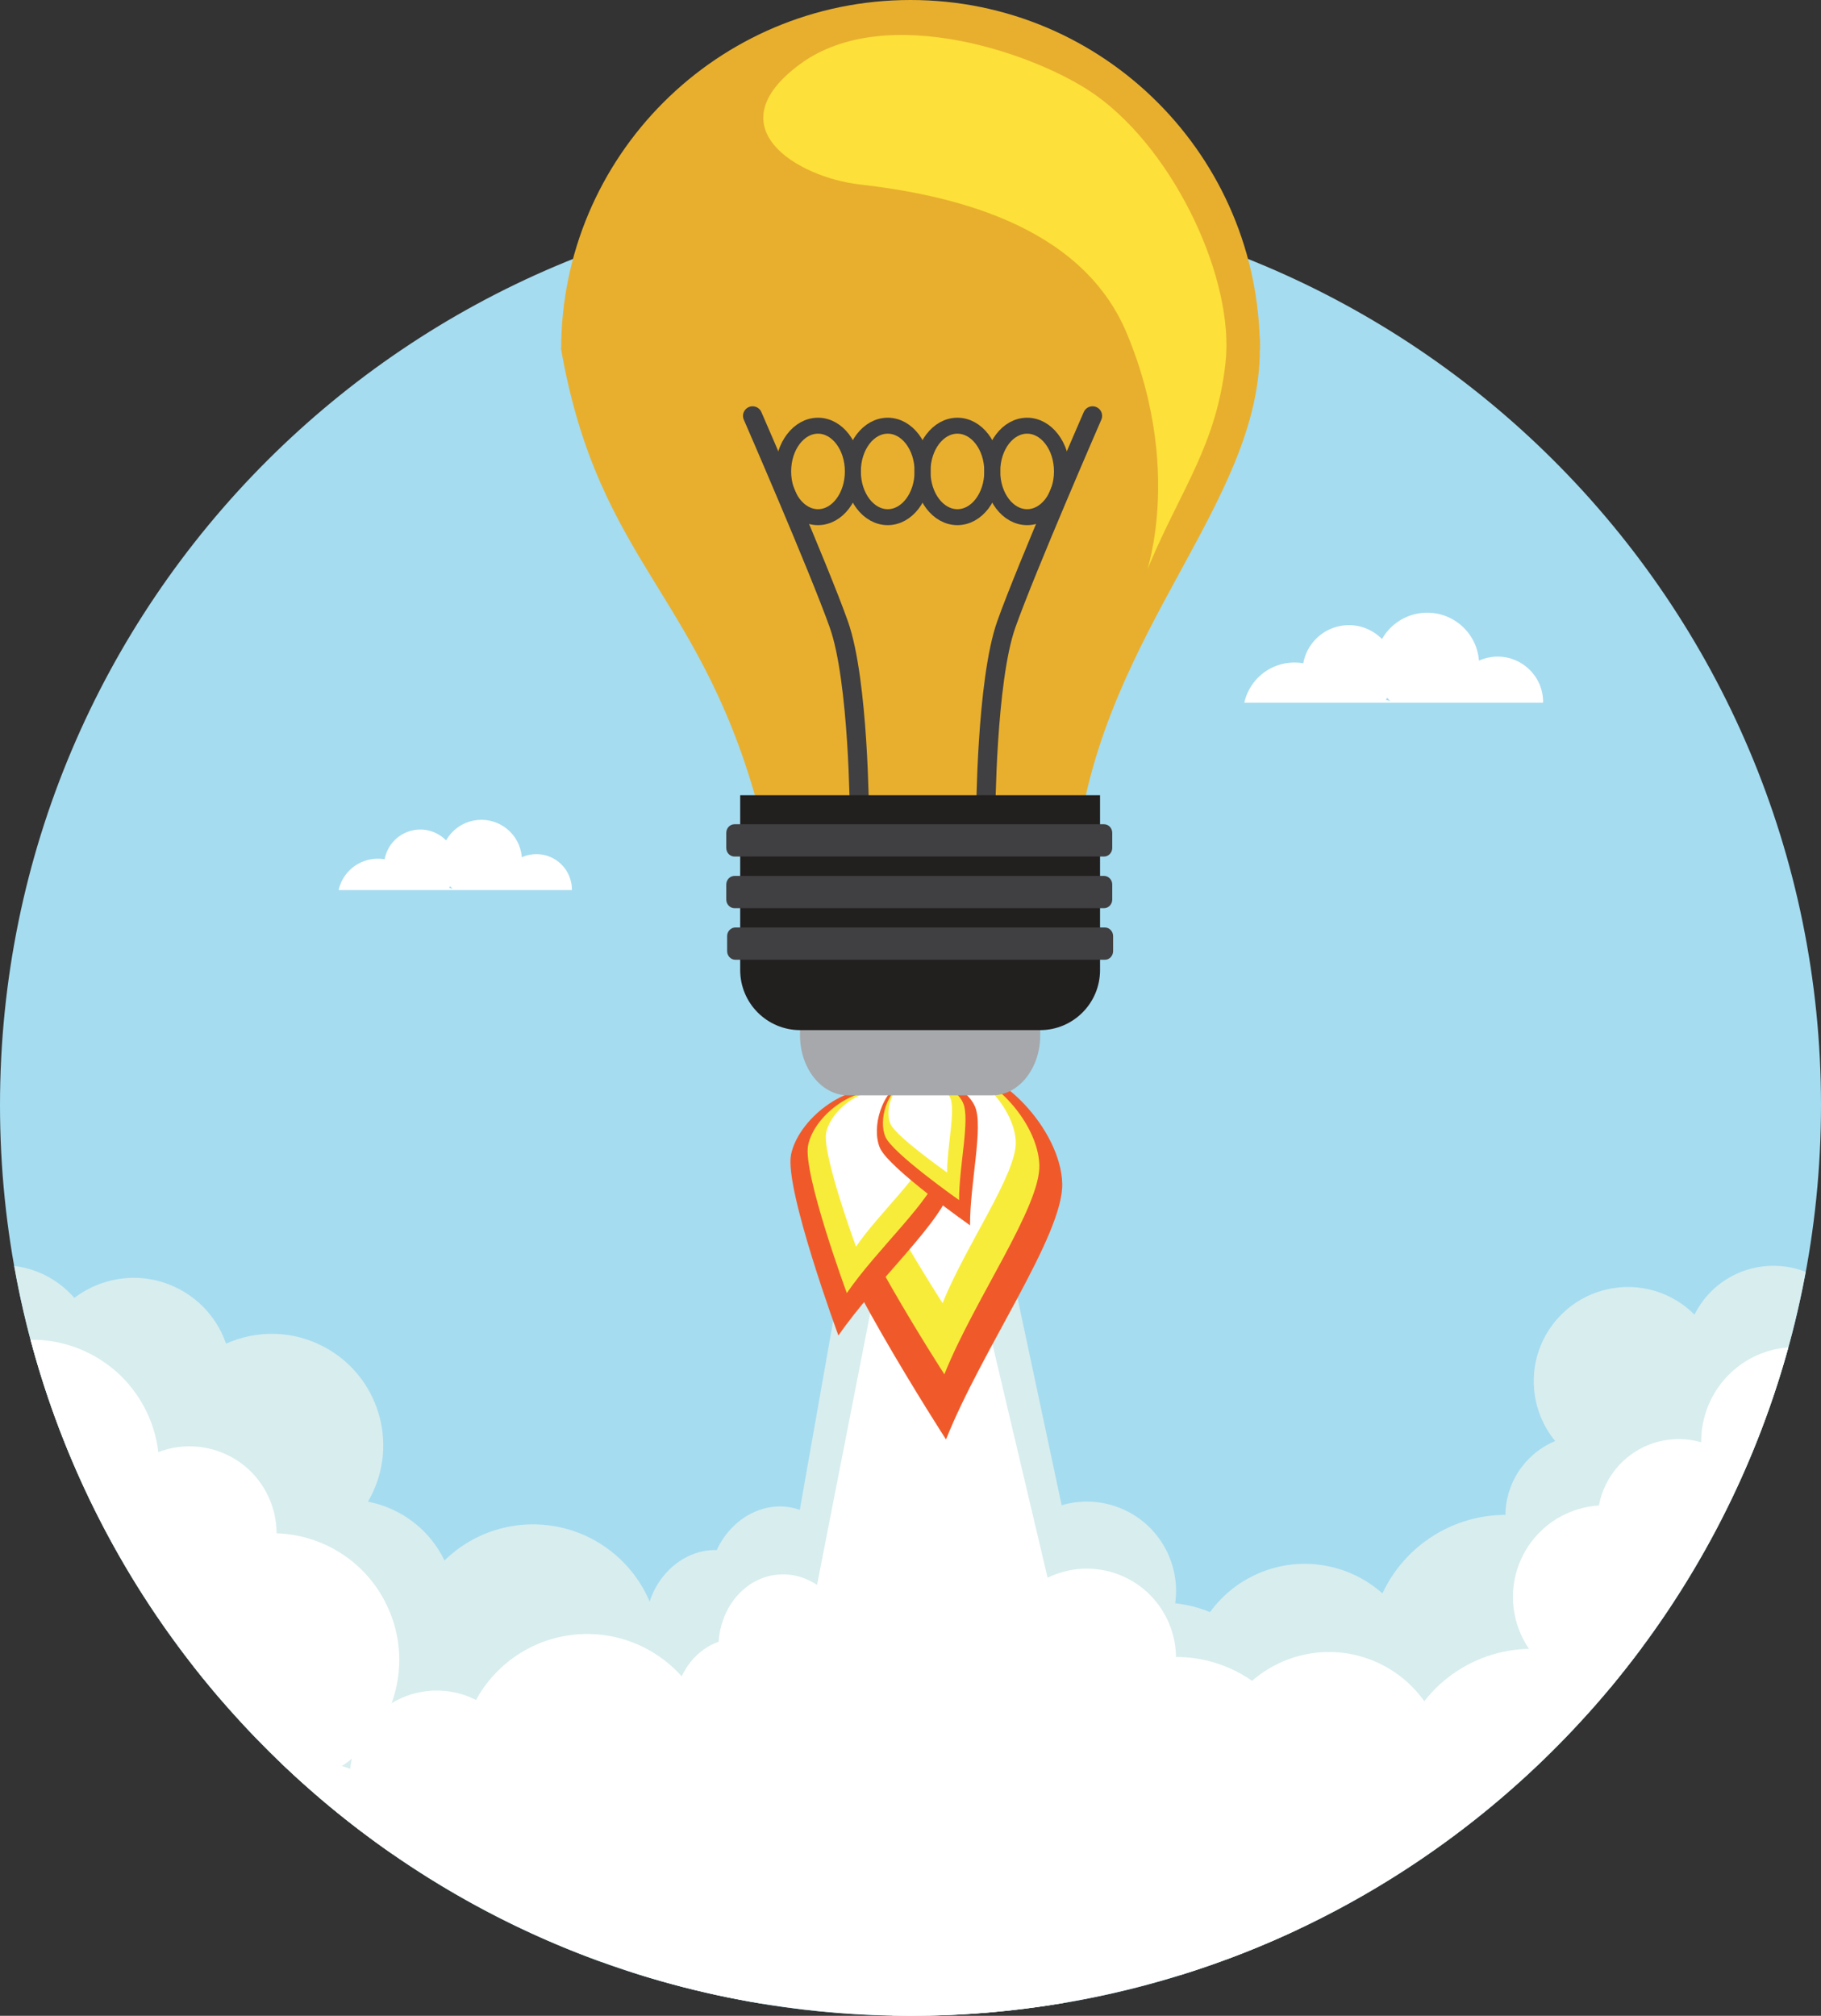 <?xml version="1.0" encoding="UTF-8"?>
<svg id="Capa_1" data-name="Capa 1" xmlns="http://www.w3.org/2000/svg" viewBox="0 0 465.71 515.4">
  <rect x="0" y="0" width="465.71" height="515.4" fill="#333333" stroke="none"/>
  <defs>
    <style>
      .cls-1 {
        fill: #fff;
      }

      .cls-2 {
        fill: #d8edee;
      }

      .cls-3 {
        fill: #fde039;
      }

      .cls-4 {
        fill: #a6a8ab;
      }

      .cls-5 {
        fill: #e8af2e;
      }

      .cls-6 {
        fill: #403f41;
      }

      .cls-7 {
        fill: #f8ec3a;
      }

      .cls-8 {
        fill: #a5dcf0;
      }

      .cls-9 {
        stroke-width: 4.9px;
      }

      .cls-9, .cls-10 {
        fill: none;
        stroke: #403f41;
        stroke-linecap: round;
        stroke-miterlimit: 10;
      }

      .cls-11 {
        fill: #f05a2a;
      }

      .cls-10 {
        stroke-width: 4.08px;
      }

      .cls-12 {
        fill: #221f1f;
      }
    </style>
  </defs>
  <g>
    <path class="cls-8" d="M232.85,49.69C104.25,49.69,0,153.95,0,282.55s104.25,232.86,232.85,232.86,232.86-104.25,232.86-232.86S361.46,49.69,232.85,49.69Z"/>
    <path class="cls-2" d="M419.75,421.45c-.26-15.99-11.6-30.19-27.92-33.45-16.03-3.2-31.68,5.2-38.28,19.4-3.84-3.42-8.61-5.9-14.03-6.98-11.82-2.36-23.4,2.6-30.06,11.75-1.92-.78-3.94-1.39-6.04-1.81-18.3-3.65-36.09,8.22-39.75,26.52-3.65,18.3,8.22,36.09,26.52,39.75,6.29,1.26,12.52,.68,18.13-1.37-.03,.13-.06,.25-.08,.38-1.84,9.2,.42,18.26,5.51,25.31,42.6-15.79,79.33-43.68,106-79.5Z"/>
    <path class="cls-2" d="M76.12,435.15c13.39,7.09,29.99,1.99,37.09-11.39,7.09-13.39,1.99-30-11.39-37.09-2.5-1.32-5.1-2.22-7.73-2.72,.2-.35,.41-.7,.6-1.06,7.38-13.91,2.07-31.17-11.84-38.54-8.08-4.29-17.29-4.28-25.04-.81-1.99-5.77-6.1-10.82-11.91-13.91-8.9-4.72-19.37-3.51-26.89,2.22-1.9-2.2-4.23-4.1-6.96-5.54-2.7-1.43-5.55-2.29-8.42-2.64,7.47,41.93,26.17,79.97,52.86,110.92,4.34-.77,8.45-2.67,11.84-5.59,2.14,2.45,4.75,4.55,7.8,6.16Zm-31.01-48.64c0-.81-.06-1.62-.14-2.42,.42,.72,.89,1.41,1.38,2.09-.42,.1-.83,.21-1.23,.33Z"/>
    <polygon class="cls-2" points="222.21 286 191.92 457.52 285.79 451.86 250.07 284.21 222.21 286"/>
    <path class="cls-2" d="M302.51,441.08c2.71-7.46-.63-15.64-7.51-19.17,1.87-2.1,3.38-4.57,4.4-7.37,4.3-11.84-1.81-24.94-13.66-29.24-11.84-4.3-24.93,1.81-29.23,13.65-.48,1.32-.82,2.66-1.05,3.99-1-.53-2.04-1-3.13-1.4-12.63-4.59-26.6,1.93-31.19,14.57-3.91,10.77,.25,22.5,9.4,28.58-2.78,2.3-5,5.34-6.33,8.98-2.89,7.94-.67,16.49,4.96,22.07-.74,1.25-1.38,2.58-1.89,3.99-4.46,12.29,1.88,25.88,14.17,30.34,12.29,4.47,25.88-1.88,30.34-14.17,1.54-4.22,1.8-8.6,.97-12.71,.09,.03,.17,.07,.26,.1,11.79,4.28,24.82-1.8,29.1-13.59,2.86-7.88,1.09-16.3-3.91-22.3,1.87-1.66,3.37-3.8,4.29-6.33Z"/>
    <path class="cls-2" d="M435.5,332.64c-.83,1.11-1.55,2.28-2.15,3.48-.79-.79-1.64-1.54-2.56-2.23-10.63-7.99-25.73-5.84-33.72,4.79-6.81,9.07-6.25,21.38,.65,29.76-3.29,1.37-6.28,3.62-8.58,6.68-5.02,6.69-5.39,15.42-1.67,22.33-1.06,.97-2.05,2.04-2.94,3.23-7.77,10.35-5.69,25.04,4.66,32.81,5.07,3.81,11.18,5.25,17.01,4.51,27.97-31.17,47.65-69.93,55.59-112.81-9.21-3.62-20.07-.84-26.3,7.46Z"/>
    <path class="cls-2" d="M211.69,414.53c1.15-1.7,2.08-3.61,2.72-5.71,3.04-10.01-1.69-20.31-10.57-23.01-8.04-2.44-16.71,2.19-20.54,10.51-7.47-.23-14.74,5.2-17.28,13.56-2.06,6.8-.45,13.74,3.64,18.22-3.64,1.38-6.73,4.62-8.04,8.95-2.12,6.98,1.18,14.16,7.37,16.04,.54,.16,1.1,.27,1.65,.34-.01,.05-.04,.09-.05,.14-2.28,7.51,1.27,15.24,7.93,17.26,6.66,2.02,13.91-2.43,16.19-9.94,.41-1.36,.63-2.72,.67-4.06,.17,.06,.34,.12,.51,.17,10.65,3.23,22.24-3.88,25.88-15.9,3.33-10.98-1.13-22.25-10.07-26.57Z"/>
    <path class="cls-2" d="M181.61,483.44c2.04,.33,4.14,.48,6.29,.42,18.65-.5,33.37-16.02,32.87-34.68-.5-18.65-16.02-33.37-34.68-32.87-6.41,.17-12.36,2.12-17.38,5.36,0-.13,0-.26,0-.39-.48-17.89-15.37-32-33.26-31.52-11.95,.32-22.21,7.07-27.56,16.85-3.19-1.62-6.81-2.49-10.64-2.39-11.32,.3-20.42,9.02-21.52,19.99-3.76-1.38-7.83-2.09-12.08-1.98-5.15,.14-9.98,1.47-14.25,3.71,26.71,34.12,62.73,60.6,104.24,75.62,.42,0,.85,.02,1.27,.01,12.06-.32,22.24-7.74,26.71-18.13Z"/>
    <path class="cls-1" d="M413.58,429.37c-2.29-1.86-4.86-3.47-7.68-4.74-14.91-6.71-32.04-2.02-41.65,10.34-2.98-4.2-7.07-7.68-12.11-9.95-11-4.95-23.39-2.7-31.93,4.73-1.7-1.18-3.53-2.23-5.48-3.11-17.02-7.66-37.02-.07-44.67,16.95-7.66,17.02-.07,37.02,16.95,44.67,5.85,2.63,12.05,3.46,17.98,2.73-.05,.12-.11,.23-.17,.35-1.99,4.43-2.9,9.06-2.85,13.62,44.34-13.76,83-40.43,111.61-75.6Z"/>
    <path class="cls-1" d="M84.75,453.1c.12-.06,.23-.12,.35-.18,15.75-8.51,21.62-28.17,13.11-43.91-5.68-10.52-16.34-16.62-27.48-16.98,0-3.57-.86-7.2-2.68-10.57-5.38-9.96-17.27-14.15-27.56-10.18-.47-3.98-1.67-7.93-3.69-11.67-5.94-11-17.3-17.19-28.99-17.08,14.4,54.14,47.8,100.52,92.64,131.58-.67-2.7-1.69-5.36-3.07-7.92-3.05-5.64-7.47-10.07-12.63-13.09Z"/>
    <polygon class="cls-1" points="225.94 318.46 202.45 438.43 275.26 434.47 247.56 317.21 225.94 318.46"/>
    <path class="cls-1" d="M272.76,500.34c.09,.03,.17,.07,.26,.1,11.79,4.29,24.82-1.8,29.1-13.59,2.86-7.87,1.09-16.3-3.91-22.3,1.87-1.66,3.37-3.8,4.29-6.33,2.71-7.46-.63-15.64-7.51-19.17,1.87-2.1,3.38-4.57,4.39-7.37,4.3-11.84-1.81-24.93-13.65-29.24-11.84-4.3-24.93,1.81-29.23,13.65-.48,1.32-.82,2.66-1.05,3.99-1-.53-2.04-1-3.13-1.4-12.63-4.59-26.6,1.93-31.19,14.57-3.91,10.77,.25,22.5,9.39,28.58-2.78,2.3-5,5.34-6.32,8.98-2.89,7.94-.67,16.49,4.96,22.08-.74,1.25-1.38,2.58-1.89,3.99-2.28,6.28-1.74,12.9,.98,18.47,1.53,.03,3.06,.06,4.59,.06,13.38,0,26.49-1.14,39.25-3.31,1.24-3.93,1.42-7.96,.66-11.75Z"/>
    <path class="cls-1" d="M453.23,345.17c-10.99,2.8-18.27,12.73-18.15,23.59-3.43-.99-7.16-1.12-10.87-.18-8.11,2.06-13.87,8.63-15.3,16.34-1.43,.09-2.88,.31-4.32,.68-12.55,3.19-20.13,15.94-16.94,28.48,2.8,11.05,13.03,18.24,24,17.63,20.99-25.13,36.77-54.75,45.71-87.21-1.37,.11-2.75,.32-4.13,.67Z"/>
    <path class="cls-1" d="M216.83,426.53c.46-2,.64-4.12,.48-6.3-.77-10.44-8.89-18.34-18.15-17.66-8.37,.62-14.8,8.06-15.38,17.2-7.06,2.47-11.88,10.15-11.24,18.86,.53,7.09,4.53,12.98,9.95,15.69-2.9,2.6-4.62,6.73-4.29,11.24,.54,7.27,6.2,12.78,12.64,12.31,.57-.04,1.12-.14,1.66-.27,0,.05,0,.1,0,.15,.58,7.83,6.67,13.76,13.61,13.24,6.94-.51,12.1-7.27,11.52-15.1-.1-1.42-.39-2.77-.83-4.03,.18,0,.35-.01,.53-.02,11.1-.82,19.35-11.63,18.43-24.15-.84-11.45-9.07-20.35-18.96-21.17Z"/>
    <path class="cls-1" d="M201.75,511.9c18.65-.5,33.37-16.03,32.87-34.68-.5-18.65-16.02-33.37-34.68-32.87-6.41,.17-12.36,2.12-17.38,5.36,0-.13,0-.26,0-.39-.48-17.89-15.37-32.01-33.26-31.53-11.95,.32-22.21,7.07-27.56,16.85-3.19-1.62-6.81-2.49-10.64-2.39-11.32,.3-20.43,9.02-21.53,19.99-3.76-1.38-7.83-2.1-12.08-1.98-1.88,.05-3.73,.27-5.51,.62,33.18,31.72,75.73,53.71,123.07,61.44,.14-.29,.28-.57,.41-.86,2.05,.33,4.15,.48,6.29,.43Z"/>
    <path class="cls-1" d="M309.06,485.27c-6.41,.17-12.36,2.12-17.38,5.36,0-.13,0-.26,0-.39-.48-17.89-15.37-32.01-33.26-31.53-11.95,.32-22.21,7.07-27.56,16.85-3.19-1.62-6.81-2.49-10.64-2.39-11.32,.3-20.42,9.01-21.52,19.99-3.76-1.38-7.83-2.09-12.08-1.98-10.34,.28-19.42,5.35-25.18,13.03,22.51,7.25,46.51,11.18,71.43,11.18,35.41,0,68.98-7.92,99.03-22.06-6.13-5.23-14.13-8.3-22.82-8.07Z"/>
    <path class="cls-1" d="M380.81,168.09c-.9,.18-1.76,.46-2.57,.82-.04-.51-.11-1.01-.21-1.52-1.4-7.2-8.38-11.9-15.58-10.49-3.96,.77-7.17,3.24-9.01,6.49-2.7-2.75-6.68-4.13-10.74-3.33-4.93,.96-8.55,4.85-9.4,9.52-1.54-.27-3.15-.26-4.77,.05-5.29,1.03-9.21,5.1-10.32,10.04h76.43c.01-.79-.06-1.59-.21-2.4-1.23-6.29-7.33-10.4-13.62-9.17Zm-26.4,10.81c.12-.16,.25-.33,.36-.49,.25,.3,.51,.59,.78,.86-.37-.14-.75-.26-1.14-.37Z"/>
    <path class="cls-1" d="M135.45,218.54c-.7,.14-1.38,.36-2,.64-.03-.39-.08-.79-.16-1.19-1.1-5.62-6.54-9.29-12.16-8.19-3.09,.6-5.59,2.53-7.04,5.07-2.11-2.14-5.21-3.22-8.38-2.6-3.85,.75-6.68,3.79-7.34,7.43-1.2-.21-2.45-.21-3.72,.04-4.13,.81-7.19,3.98-8.06,7.84h59.67c0-.62-.04-1.24-.17-1.87-.96-4.91-5.72-8.12-10.63-7.16Zm-20.61,8.44c.1-.12,.19-.25,.28-.39,.19,.23,.4,.46,.61,.67-.29-.11-.59-.2-.89-.29Z"/>
  </g>
  <g>
    <g>
      <path class="cls-11" d="M241.94,368.03c9.22-23.12,30.06-52.32,29.72-65.44-.33-13.12-15.5-31.37-32.17-30.95-16.66,.42-30.9,19.19-30.56,32.54,.34,13.34,33,63.85,33,63.85Z"/>
      <path class="cls-7" d="M241.52,351.38c7.54-18.9,24.57-42.76,24.29-53.48-.27-10.72-12.67-25.64-26.29-25.29-13.62,.34-25.25,15.69-24.97,26.59,.27,10.9,26.97,52.18,26.97,52.18Z"/>
      <path class="cls-1" d="M241.06,333.19c5.81-14.56,18.93-32.95,18.72-41.21-.21-8.26-9.76-19.75-20.26-19.49-10.49,.27-19.46,12.09-19.24,20.49,.21,8.4,20.78,40.21,20.78,40.21Z"/>
    </g>
    <g>
      <path class="cls-11" d="M214.42,341.47c9.35-13.66,27.12-29.57,28.82-38.13,1.69-8.56-5.49-22.61-16.37-24.77-10.87-2.15-22.84,7.96-24.57,16.66-1.72,8.71,12.12,46.24,12.12,46.24Z"/>
      <path class="cls-7" d="M216.58,330.6c7.64-11.17,22.17-24.17,23.55-31.16,1.38-7-4.49-18.48-13.38-20.24-8.89-1.76-18.67,6.5-20.08,13.62-1.41,7.12,9.9,37.79,9.9,37.79Z"/>
      <path class="cls-1" d="M218.93,318.73c5.89-8.61,17.08-18.62,18.15-24.01,1.07-5.39-3.46-14.24-10.31-15.6-6.85-1.36-14.39,5.01-15.48,10.5-1.08,5.48,7.63,29.12,7.63,29.12Z"/>
    </g>
    <g>
      <path class="cls-11" d="M248.08,313.29c-.05-10.52,3.48-25.25,1.28-30.34-2.21-5.08-11.04-9.83-17.5-7.02-6.46,2.8-9.06,12.41-6.82,17.58,2.25,5.17,23.04,19.78,23.04,19.78Z"/>
      <path class="cls-7" d="M245.28,306.84c-.04-8.59,2.85-20.64,1.04-24.79-1.8-4.16-9.02-8.03-14.3-5.74-5.27,2.29-7.4,10.14-5.57,14.37,1.84,4.23,18.83,16.16,18.83,16.16Z"/>
      <path class="cls-1" d="M242.22,299.79c-.03-6.62,2.2-15.9,.8-19.1-1.39-3.21-6.96-6.19-11.02-4.42-4.07,1.77-5.71,7.82-4.29,11.07,1.42,3.26,14.51,12.45,14.51,12.45Z"/>
    </g>
    <g>
      <path class="cls-5" d="M322.2,89.35c-46.5,61.6-63.64,8.38-89.34,8.56-13.46,.1-23.25,55.48-89.35-8.56,0-49.34,40-89.35,89.35-89.35s89.34,40,89.34,89.35Z"/>
      <path class="cls-5" d="M143.51,89.35c9.8,55.74,36.72,62.56,51.4,120.83,31.89,21.23,29.44,16.33,80.78,4.19,7.34-53.63,46.5-85.97,46.5-125.01,2.45-58.35-171.34-46.91-178.69,0Z"/>
      <g>
        <path class="cls-9" d="M192.47,106.33s16.93,38.88,22.05,53.3c5.12,14.42,5.27,48.86,5.27,48.86"/>
        <path class="cls-9" d="M279.41,106.33s-16.93,38.88-22.05,53.3c-5.12,14.42-5.26,48.86-5.26,48.86"/>
      </g>
      <path class="cls-4" d="M204.6,237.14v27.57c0,8.48,5.5,15.35,12.29,15.35h36.86c6.77,0,12.28-6.87,12.28-15.35v-27.57s-61.43,0-61.43,0Z"/>
      <path class="cls-12" d="M189.3,203.32v44.71c0,8.48,6.87,15.35,15.34,15.35h61.35c8.47,0,15.34-6.87,15.34-15.35v-44.71h-92.04Z"/>
      <g>
        <path class="cls-10" d="M218.11,120.53c0,6.46-3.99,11.7-8.91,11.7-4.92,0-8.91-5.24-8.91-11.7,0-6.45,3.99-11.69,8.91-11.69,4.92,0,8.91,5.24,8.91,11.69Z"/>
        <path class="cls-10" d="M235.94,120.53c0,6.46-3.99,11.7-8.91,11.7-4.92,0-8.91-5.24-8.91-11.7s3.99-11.69,8.91-11.69,8.92,5.24,8.91,11.69Z"/>
        <path class="cls-10" d="M253.77,120.53c0,6.46-3.99,11.7-8.92,11.7-4.93,0-8.92-5.24-8.92-11.7,0-6.45,3.99-11.69,8.92-11.69s8.92,5.24,8.92,11.69Z"/>
        <path class="cls-10" d="M271.59,120.53c0,6.46-3.99,11.7-8.91,11.7s-8.91-5.24-8.91-11.7,3.99-11.69,8.91-11.69c4.92,0,8.91,5.24,8.91,11.69Z"/>
      </g>
      <path class="cls-3" d="M204.6,16.41c22.05-16.27,61.38-2.43,75.95,8.15,20.25,14.71,35.21,47.2,32.87,68.21-2.34,21.01-11.22,32.09-19.48,51.64-2.94,6.95,10.04-21.19-5.74-59.12-11.78-28.31-45.83-35.53-68.42-38.14-15.8-1.83-37.12-14.55-15.19-30.74Z"/>
      <path class="cls-6" d="M284.45,216.79c0,1.22-.94,2.21-2.1,2.21h-94.51c-1.16,0-2.1-.98-2.1-2.21v-3.84c0-1.22,.94-2.21,2.1-2.21h94.51c1.16,0,2.1,.99,2.1,2.21v3.83Z"/>
      <path class="cls-6" d="M284.45,229.99c0,1.22-.94,2.21-2.1,2.21h-94.51c-1.16,0-2.1-.99-2.1-2.21v-3.83c0-1.22,.94-2.21,2.1-2.21h94.51c1.16,0,2.1,.99,2.1,2.21v3.83Z"/>
      <path class="cls-6" d="M284.67,243.18c0,1.22-.94,2.21-2.1,2.21h-94.51c-1.16,0-2.1-.99-2.1-2.21v-3.83c0-1.22,.94-2.21,2.1-2.21h94.51c1.16,0,2.1,.99,2.1,2.21v3.83Z"/>
    </g>
  </g>
</svg>